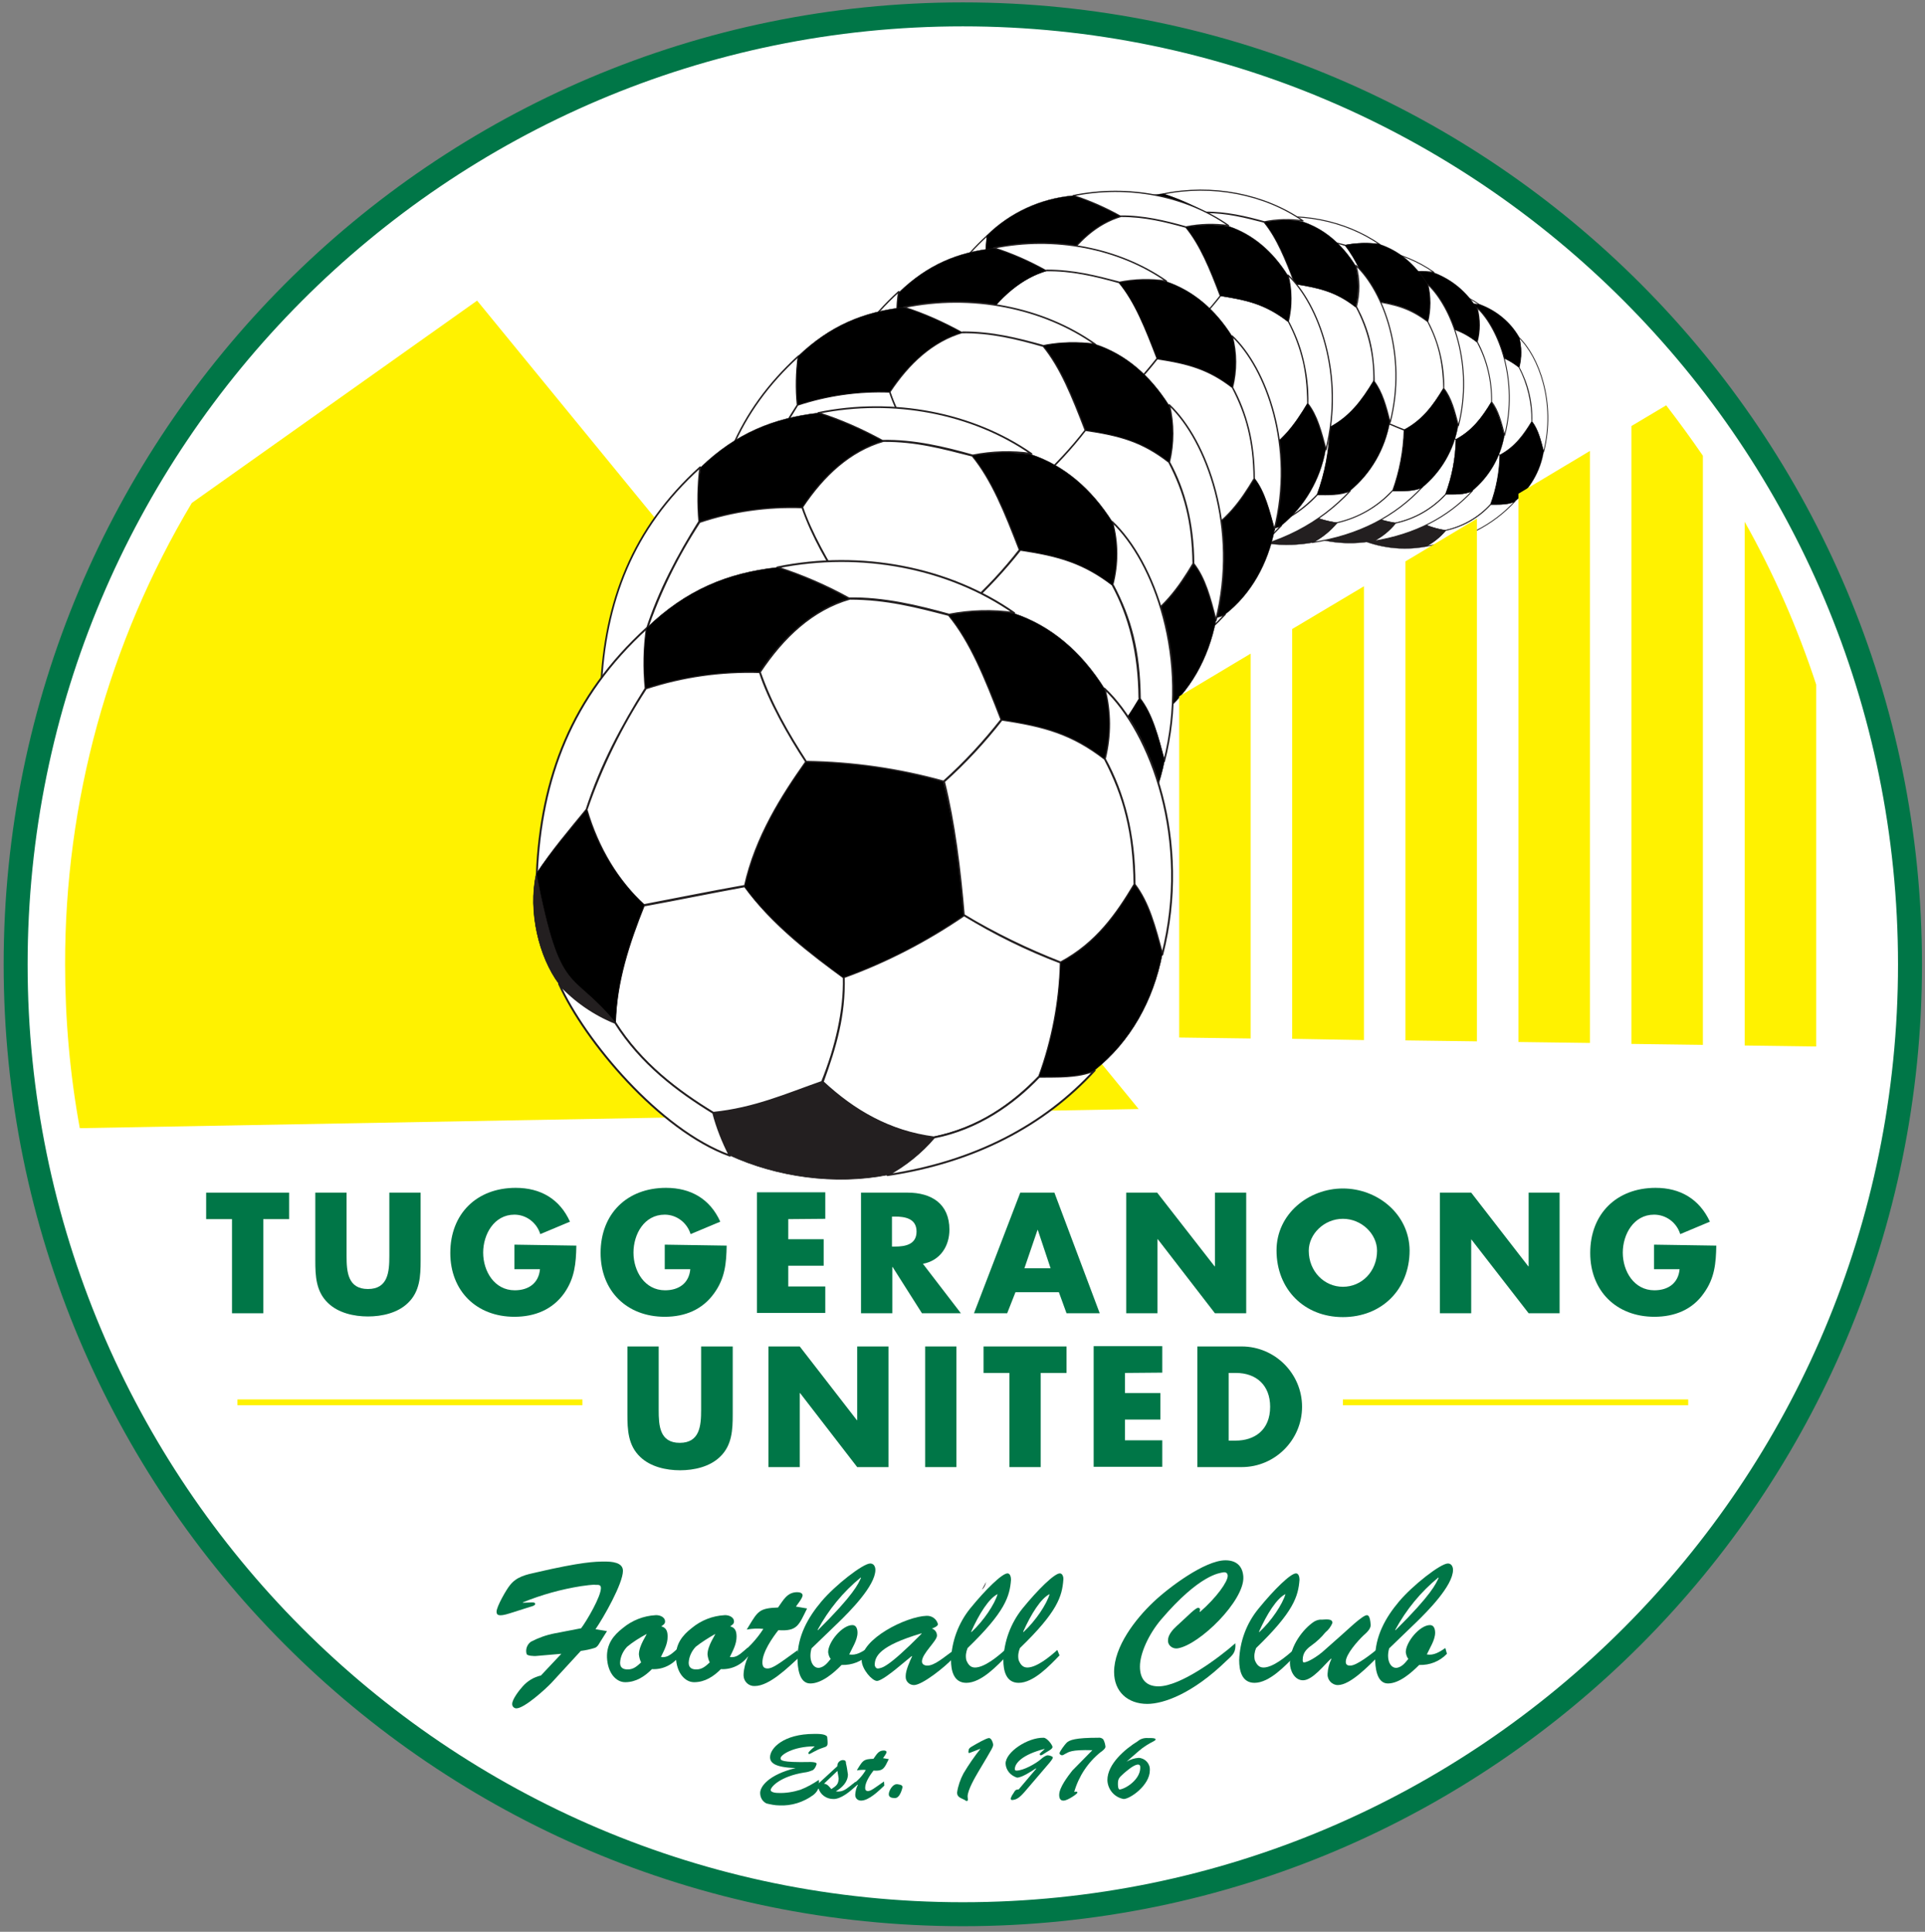 <?xml version="1.0" encoding="utf-8"?>
<!-- Generator: Adobe Illustrator 27.6.1, SVG Export Plug-In . SVG Version: 6.00 Build 0)  -->
<svg version="1.1" id="Layer_1" xmlns="http://www.w3.org/2000/svg" xmlns:xlink="http://www.w3.org/1999/xlink" x="0px" y="0px"
	 viewBox="0 0 603.2 605.3" style="enable-background:new 0 0 603.2 605.3;" xml:space="preserve">
<rect x="0" y="0" width="603.2" height="605.3" fill="#808080" stroke="none"/>
<style type="text/css">
	.st0{fill:#FFFFFF;}
	.st1{fill:#FFF200;}
	.st2{fill:#FFFFFF;stroke:#231F20;stroke-width:0.255;stroke-linecap:round;stroke-linejoin:round;}
	.st3{stroke:#231F20;stroke-width:6.058460e-02;stroke-linecap:round;stroke-linejoin:round;}
	.st4{fill:#231F20;stroke:#231F20;stroke-width:8.481844e-02;stroke-linecap:round;stroke-linejoin:round;}
	.st5{fill:#231F20;stroke:#231F20;stroke-width:6.058460e-02;stroke-linecap:round;stroke-linejoin:round;}
	.st6{fill:#FFFFFF;stroke:#231F20;stroke-width:0.279;stroke-linecap:round;stroke-linejoin:round;}
	.st7{fill:#FFFFFF;stroke:#231F20;stroke-width:0.291;stroke-linecap:round;stroke-linejoin:round;}
	.st8{stroke:#231F20;stroke-width:7.270151e-02;stroke-linecap:round;stroke-linejoin:round;}
	.st9{fill:#231F20;stroke:#231F20;stroke-width:9.693535e-02;stroke-linecap:round;stroke-linejoin:round;}
	.st10{fill:#231F20;stroke:#231F20;stroke-width:7.270151e-02;stroke-linecap:round;stroke-linejoin:round;}
	.st11{fill:#FFFFFF;stroke:#231F20;stroke-width:0.315;stroke-linecap:round;stroke-linejoin:round;}
	.st12{stroke:#231F20;stroke-width:8.481844e-02;stroke-linecap:round;stroke-linejoin:round;}
	.st13{fill:#231F20;stroke:#231F20;stroke-width:0.109;stroke-linecap:round;stroke-linejoin:round;}
	.st14{fill:#FFFFFF;stroke:#231F20;stroke-width:0.351;stroke-linecap:round;stroke-linejoin:round;}
	.st15{fill:#231F20;stroke:#231F20;stroke-width:0.121;stroke-linecap:round;stroke-linejoin:round;}
	.st16{fill:#FFFFFF;stroke:#231F20;stroke-width:0.388;stroke-linecap:round;stroke-linejoin:round;}
	.st17{fill:#FFFFFF;stroke:#231F20;stroke-width:0.4;stroke-linecap:round;stroke-linejoin:round;}
	.st18{stroke:#231F20;stroke-width:9.693535e-02;stroke-linecap:round;stroke-linejoin:round;}
	.st19{fill:#231F20;stroke:#231F20;stroke-width:0.133;stroke-linecap:round;stroke-linejoin:round;}
	.st20{fill:#FFFFFF;stroke:#231F20;stroke-width:0.436;stroke-linecap:round;stroke-linejoin:round;}
	.st21{stroke:#231F20;stroke-width:0.109;stroke-linecap:round;stroke-linejoin:round;}
	.st22{fill:#231F20;stroke:#231F20;stroke-width:0.158;stroke-linecap:round;stroke-linejoin:round;}
	.st23{fill:#FFFFFF;stroke:#231F20;stroke-width:0.485;stroke-linecap:round;stroke-linejoin:round;}
	.st24{stroke:#231F20;stroke-width:0.121;stroke-linecap:round;stroke-linejoin:round;}
	.st25{fill:#231F20;stroke:#231F20;stroke-width:0.17;stroke-linecap:round;stroke-linejoin:round;}
	.st26{fill:#FFFFFF;stroke:#231F20;stroke-width:0.533;stroke-linecap:round;stroke-linejoin:round;}
	.st27{fill:#FFFFFF;stroke:#231F20;stroke-width:0.545;stroke-linecap:round;stroke-linejoin:round;}
	.st28{stroke:#231F20;stroke-width:0.133;stroke-linecap:round;stroke-linejoin:round;}
	.st29{fill:#231F20;stroke:#231F20;stroke-width:0.194;stroke-linecap:round;stroke-linejoin:round;}
	.st30{fill:#FFFFFF;stroke:#231F20;stroke-width:0.594;stroke-linecap:round;stroke-linejoin:round;}
	.st31{fill:#FFFFFF;stroke:#231F20;stroke-width:0.606;stroke-linecap:round;stroke-linejoin:round;}
	.st32{stroke:#231F20;stroke-width:0.145;stroke-linecap:round;stroke-linejoin:round;}
	.st33{fill:#231F20;stroke:#231F20;stroke-width:0.206;stroke-linecap:round;stroke-linejoin:round;}
	.st34{fill:#231F20;stroke:#231F20;stroke-width:0.145;stroke-linecap:round;stroke-linejoin:round;}
	.st35{fill:none;stroke:#007647;stroke-width:7.513;stroke-linecap:round;stroke-linejoin:round;}
	.st36{fill:none;stroke:#FFF200;stroke-width:1.805;}
	.st37{fill:#007647;}
	.st38{fill:#231F20;}
</style>
<path class="st0" d="M599.4,302.2c0,164.4-132.9,297.6-296.8,297.6S5.9,466.5,5.9,302.2S138.7,4.5,302.6,4.5
	S599.4,137.8,599.4,302.2z"/>
<path class="st1" d="M149.5,94.2l-89.4,63.4C34,201.3,20.3,251.3,20.4,302.2c0,17.2,1.5,34.4,4.6,51.3l331.8-6L149.5,94.2z"/>
<path class="st2" d="M406.1,121.9c2-5.8,4.6-11.2,7.9-16.3c-0.3-2.7-0.2-5.4,0.2-8.1c-10.2,9.2-14.3,20.2-14.9,33.2
	C401.5,127.5,403.8,124.8,406.1,121.9z M437.9,158.7c1.9-4.5,2.9-9.2,3-14.1c-4.2-3-9.6-7.1-13.3-12.3c-4.6,0.8-9.2,1.8-13.6,2.6
	c-2.1,5.1-3.8,10.4-3.9,15.9c3.4,5,7.9,9.2,13.2,12.1C428.8,162.3,433.2,160.3,437.9,158.7L437.9,158.7z M440.8,144.6
	c5.7-2.1,11.2-4.9,16.2-8.4c4.2,2.5,8.5,4.6,13,6.4c-0.1,5.3-1.1,10.5-2.9,15.4c-3.7,4.1-8.7,7-14.2,8.2c-5.7-0.8-11-3.5-15-7.5
	C439.7,153.9,440.9,149.7,440.8,144.6z M476,115.1c2.7,5.2,4.1,11.1,4,17c1.9,2.4,2.7,5.7,3.7,9.5c3.9-15.4-1.5-29.9-7.8-35.9
	C476.8,108.8,476.8,112.1,476,115.1L476,115.1z M454.3,118.2c2.8-2.6,5.4-5.4,7.8-8.4c5.8,0.9,9.6,1.9,13.9,5.3
	c2.8,5.2,4.2,11.1,4,17c-2.4,3.9-5.1,7.9-10,10.5c-4.5-1.7-8.9-3.9-13-6.4C456.6,130.2,455.7,124.1,454.3,118.2L454.3,118.2z
	 M431.8,89.3c3.3,1.1,6.6,2.5,9.6,4.2c4.6,0.1,9.2,0.8,13.5,2.2c2.9-0.6,5.9-0.7,8.8-0.2C454.4,89.2,442.8,87,431.8,89.3z
	 M435.7,115.5c-2.6-3.8-4.7-7.8-6.3-12.1c3.2-4.7,7.1-8.4,12.1-9.9c4.5,0.1,9,0.9,13.3,2.2c3,3.6,4.8,8.4,7.1,14.1
	c-2.3,3-4.9,5.8-7.8,8.4C448.2,116.5,441.9,115.6,435.7,115.5L435.7,115.5z M427.4,132.3c1.5-6.7,5.1-12.3,8.3-16.8
	c-2.6-3.8-4.7-7.8-6.3-12.1c-5.2-0.2-10.4,0.5-15.4,2.2c-3.3,5.1-6,10.6-8,16.3c1.3,4.9,4,9.4,7.8,12.9
	C418.4,134.1,422.9,133.1,427.4,132.3L427.4,132.3z"/>
<path class="st2" d="M453,166.2c5.5-1.2,10.4-4,14.2-8.2c2.4,0,5.1,0.1,7.5-0.9c-6.8,7.4-16.1,12.3-28,14.1
	C449.1,170,451.2,168.3,453,166.2z M410,150.7c3.4,5,7.9,9.2,13.2,12.1c0.5,2,1.3,3.9,2.2,5.8c-9.5-3.4-19.6-15.5-23-23.2
	C404.5,147.7,407.1,149.5,410,150.7L410,150.7z"/>
<path class="st3" d="M402.4,145.5c2.1,2.3,4.7,4.1,7.6,5.3c0.1-5.9,2-11,3.9-15.9c-3.7-3.5-6.4-8-7.8-12.9c-2.4,2.8-4.7,5.7-6.8,8.8
	C398.4,135.8,399.4,141.1,402.4,145.5L402.4,145.5z M470,142.6c4.5-2.4,7.3-5.9,10-10.5c2,2.4,2.9,6.3,3.7,9.4
	c-1,6.2-4.3,11.8-9.1,15.7c-2.1,1-4.7,0.9-7.5,0.9C468.9,153.1,469.9,147.9,470,142.6L470,142.6z M455,95.7c3,3.6,5.1,8.9,7.1,14.1
	c4.8,0.8,9.1,1.5,13.9,5.3c0.8-3.1,0.8-6.4,0-9.5c-2.7-4.7-7.1-8.3-12.2-10.2C460.8,95.1,457.9,95.1,455,95.7L455,95.7z
	 M414.1,105.6c5-1.6,10.2-2.3,15.4-2.2c3.3-5.2,7.8-8.7,12-9.9c-3.1-1.7-6.3-3.1-9.7-4.2c-6.6,0.6-12.9,3.5-17.6,8.2
	C413.8,100.2,413.8,102.9,414.1,105.6z M427.4,132.3c1.6-6.6,4.7-11.8,8.3-16.8c6.3,0,12.5,0.9,18.6,2.7c1.4,5.9,2.3,11.9,2.7,18
	c-5,3.5-10.5,6.3-16.2,8.4C435.9,141,430.9,137.1,427.4,132.3L427.4,132.3z"/>
<path class="st4" d="M438,158.7c4.1,4,9.3,6.6,15,7.5c-1.7,2.1-3.9,3.8-6.3,5.1c-7.2,1.3-14.6,0.4-21.3-2.6
	c-0.9-1.8-1.7-3.8-2.2-5.7C428.2,162.4,433.4,160.3,438,158.7z"/>
<path class="st5" d="M402.4,145.5c2.1,2.3,4.7,4.1,7.6,5.3c-6.1-7.3-7.4-3.3-10.7-20C398.4,135.8,399.4,141.1,402.4,145.5
	L402.4,145.5z"/>
<path class="st6" d="M385.2,114.8c2.2-6.4,5.2-12.5,8.8-18.2c-0.3-3-0.2-6,0.2-9c-11.3,10.3-15.9,22.4-16.5,36.9
	C380.1,121.1,382.6,117.9,385.2,114.8L385.2,114.8z M420.5,155.6c2.1-4.9,3.2-10.3,3.3-15.6c-4.6-3.4-10.7-7.9-14.9-13.7
	c-5.1,0.9-10.3,2-15.1,2.9c-2.3,5.7-4.2,11.6-4.3,17.6c3.8,5.6,8.8,10.2,14.7,13.5C410.4,159.6,415.3,157.4,420.5,155.6L420.5,155.6
	z M423.8,139.9c6.4-2.3,12.4-5.4,18-9.3c4.6,2.8,9.5,5.1,14.5,7.1c-0.1,5.9-1.2,11.6-3.2,17.1c-4.2,4.6-9.7,7.8-15.8,9.1
	c-6.7-0.9-12-4-16.7-8.3C422.5,150.3,423.9,145.6,423.8,139.9L423.8,139.9z M462.9,107.1c3.1,5.8,4.6,12.3,4.5,18.8
	c2.1,2.7,3,6.3,4.1,10.5c4.3-17.1-1.7-33.3-8.6-39.9C463.8,100.1,463.8,103.7,462.9,107.1L462.9,107.1z M438.8,110.6
	c3.1-2.9,6-6,8.7-9.3c6.5,1,10.6,2.2,15.4,5.9c3.1,5.8,4.6,12.2,4.5,18.8c-2.6,4.4-5.7,8.8-11.1,11.7c-5.1-1.9-9.9-4.3-14.5-7.1
	C441.3,123.8,440.3,117.1,438.8,110.6L438.8,110.6z M413.8,78.5c3.7,1.2,7.3,2.8,10.7,4.7c5.1,0.1,10.2,0.9,15,2.4
	c3.2-0.6,6.5-0.7,9.8-0.3C439.5,78.4,426.3,75.9,413.8,78.5L413.8,78.5z M418.2,107.6c-2.8-4.2-5.2-8.7-7-13.4
	c3.5-5.2,7.9-9.4,13.5-11c5.5,0,10.1,1.2,14.8,2.4c3.3,4,5.4,9.4,7.9,15.7c-2.6,3.3-5.5,6.5-8.7,9.3
	C432.1,108.7,425.1,107.7,418.2,107.6L418.2,107.6z M408.9,126.2c1.6-7.4,5.7-13.7,9.2-18.7c-2.8-4.2-5.2-8.7-7-13.4
	c-5.8-0.2-11.6,0.6-17.1,2.4c-3.7,5.7-6.7,11.8-8.9,18.2c1.5,5.5,4.5,10.5,8.7,14.3C398.9,128.2,403.9,127.2,408.9,126.2
	L408.9,126.2z"/>
<path class="st7" d="M437.3,163.9c6.1-1.3,11.6-4.5,15.8-9.1c2.7,0,5.7,0.2,8.3-1c-7.6,8.2-17.9,13.7-31.1,15.8
	C433,168.2,435.4,166.3,437.3,163.9L437.3,163.9z M389.5,146.8c3.9,6.1,9.4,10.3,14.7,13.5c0.6,2.2,1.4,4.4,2.4,6.4
	c-10.6-3.8-21.8-17.2-25.6-25.7C383.4,143.5,386.3,145.5,389.5,146.8L389.5,146.8z"/>
<path class="st8" d="M381.1,140.9c2.4,2.5,5.3,4.5,8.5,5.9c0.1-6.6,2.2-12.2,4.3-17.6c-4.1-3.9-7.1-8.9-8.7-14.4
	c-2.7,3.1-5.2,6.3-7.5,9.7C376.6,130.2,377.8,136.1,381.1,140.9L381.1,140.9z M456.2,137.7c5-2.7,8-6.6,11.1-11.7
	c2.2,2.7,3.2,7,4.1,10.5c-1.2,6.8-4.8,13-10.2,17.4c-2.4,1.1-5.2,1-8.3,1C455,149.3,456.1,143.5,456.2,137.7L456.2,137.7z
	 M439.5,85.6c3.3,4,5.7,9.9,7.9,15.7c5.4,0.9,10.1,1.6,15.4,5.9c0.9-3.5,0.9-7.1,0-10.5c-3.1-5.2-7.9-9.2-13.6-11.3
	C446,84.9,442.7,85,439.5,85.6L439.5,85.6z M394.1,96.6c5.5-1.8,11.3-2.6,17.1-2.4c3.7-5.8,8.7-9.7,13.3-11c-3.4-1.9-7-3.5-10.8-4.7
	c-7.4,0.7-14.3,3.9-19.5,9.1C393.8,90.6,393.8,93.6,394.1,96.6L394.1,96.6z M408.9,126.3c1.8-7.4,5.2-13.1,9.2-18.7
	c7,0,13.9,1,20.6,2.9c1.6,6.6,2.6,13.3,3,20c-5.6,3.9-11.6,7-18,9.3C418.4,136,412.8,131.6,408.9,126.3L408.9,126.3z"/>
<path class="st9" d="M420.6,155.6c4.5,4.5,10.4,7.4,16.7,8.3c-1.9,2.3-4.3,4.2-7,5.6c-8,1.5-16.3,0.5-23.7-2.9c-1-2-1.8-4.2-2.4-6.4
	C409.8,159.8,415.6,157.4,420.6,155.6L420.6,155.6z"/>
<path class="st10" d="M381.1,140.9c2.4,2.5,5.3,4.5,8.5,5.9c-6.7-8.2-8.2-3.6-11.9-22.2C376.6,130.2,377.9,136.1,381.1,140.9
	L381.1,140.9z"/>
<path class="st11" d="M361.1,109.2c2.4-7.1,5.7-13.9,9.8-20.2c-0.3-3.3-0.3-6.7,0.2-10c-12.6,11.4-17.7,24.9-18.4,41
	C355.3,116.1,358.2,112.8,361.1,109.2z M400.3,154.6c2.3-5.5,3.6-11.4,3.6-17.4c-5.1-3.8-11.9-8.8-16.5-15.2
	c-5.7,1-11.4,2.2-16.7,3.2c-2.5,6.3-4.7,12.9-4.8,19.6c4,6.4,10,11.3,16.3,15C389,159,394.4,156.6,400.3,154.6L400.3,154.6z
	 M403.9,137.2c7.1-2.6,13.8-6.1,20-10.3c5.1,3.1,10.5,5.7,16.1,7.9c-0.2,6.5-1.4,12.9-3.6,19c-4.7,4.8-10,8.5-17.5,10.1
	c-7.4-1-13.3-4.4-18.5-9.3C402.5,148.7,404,143.5,403.9,137.2L403.9,137.2z M447.4,100.8c3.4,6.4,5.1,13.6,5,20.9
	c2.4,3,3.4,7.1,4.6,11.7c4.8-19-1.9-37-9.6-44.3C448.3,92.9,448.3,97,447.4,100.8L447.4,100.8z M420.6,104.6
	c3.5-3.2,6.7-6.6,9.6-10.3c7.3,1.1,11.8,2.4,17.2,6.5c3.2,6.2,4.8,12.1,5,20.9c-2.9,4.8-6.3,9.8-12.3,13c-5.6-2.1-11-4.8-16.1-7.9
	C423.4,119.3,422.3,111.9,420.6,104.6L420.6,104.6z M392.9,69c4.1,1.3,8.1,3.1,11.9,5.2c5.7,0.1,11.3,1,16.7,2.7
	c3.6-0.7,7.3-0.8,10.9-0.3C421.4,69,406.8,66.1,392.9,69L392.9,69z M397.7,101.3c-3.2-4.7-5.8-9.7-7.7-14.9
	c3.9-5.8,8.7-10.4,15-12.3c6.1,0,11.2,1.3,16.5,2.7c3.6,4.5,6.1,10.4,8.8,17.4c-2.9,3.7-6.1,7.2-9.6,10.3
	C413.2,102.5,405.5,101.4,397.7,101.3L397.7,101.3z M387.4,122c1.8-8.3,6.3-15.2,10.2-20.7c-3.2-4.7-5.8-9.7-7.7-14.9
	c-6.4-0.2-12.9,0.7-19,2.7c-4.1,6.3-7.4,13.1-9.9,20.2c1.6,6.1,5,11.6,9.6,15.9C376.2,124.2,381.8,123,387.4,122z"/>
<path class="st11" d="M418.9,163.8c6.7-1.5,12.8-5,17.5-10.1c3,0,6.4,0.2,9.3-1.1c-8.4,9.1-19.9,15.2-34.5,17.4
	C414.1,168.5,416.7,166.4,418.9,163.8z M365.8,144.8c4.3,6.8,10.4,11.4,16.3,15c0.7,2.5,1.6,4.9,2.8,7.1
	c-11.7-4.2-24.2-19.2-28.4-28.6C359.1,141.1,362.3,143.3,365.8,144.8z"/>
<path class="st12" d="M356.5,138.3c2.6,2.8,5.8,5,9.4,6.5c0.1-7.3,2.4-13.6,4.8-19.6c-4.6-4.3-7.9-9.8-9.6-15.9
	c-3,3.5-5.8,7.1-8.4,10.8C351.5,126.4,352.9,132.9,356.5,138.3L356.5,138.3z M440,134.7c5.6-3,8.9-7.3,12.3-13
	c2.4,3,3.6,7.8,4.6,11.7c-1.3,7.6-5.3,14.5-11.3,19.4c-2.6,1.2-5.8,1.1-9.2,1.1C438.6,147.7,439.9,141.2,440,134.7L440,134.7z
	 M421.4,76.8c3.6,4.5,6.3,10.9,8.8,17.4c6.1,1,11.2,1.8,17.1,6.5c1-3.8,1-7.9,0-11.7c-3.9-6.3-9-10.5-15.1-12.5
	C428.6,76,425,76.1,421.4,76.8z M370.9,89c6.1-2,12.6-2.9,19-2.7c4.1-6.4,9.7-10.8,14.9-12.2c-3.8-2.1-7.8-3.9-12-5.2
	c-8.2,0.7-15.9,4.3-21.7,10.1C370.6,82.3,370.5,85.7,370.9,89z M387.4,122c2-8.2,5.8-14.5,10.2-20.7c7.8,0,15.5,1.2,22.9,3.3
	c1.7,7.3,2.9,14.8,3.4,22.2c-6.2,4.3-12.9,7.8-20,10.3C398,132.9,391.7,128,387.4,122L387.4,122z"/>
<path class="st13" d="M400.4,154.6c5,5,11.5,8.2,18.6,9.2c-2.2,2.6-4.8,4.7-7.7,6.2c-8.9,1.6-18.1,0.5-26.3-3.2
	c-1.2-2.3-2.1-4.6-2.7-7.1C388.3,159.3,394.7,156.6,400.4,154.6L400.4,154.6z"/>
<path class="st4" d="M356.5,138.3c2.6,2.8,5.8,5,9.4,6.5c-7.5-9.1-9.1-4.1-13.2-24.7C351.5,126.4,352.9,132.9,356.5,138.3
	L356.5,138.3z"/>
<path class="st14" d="M329.1,105.6c2.7-7.9,6.4-15.4,10.9-22.4c-0.4-3.7-0.3-7.5,0.2-11.1c-13.9,12.7-19.6,27.7-20.4,45.6
	C322.7,113.2,325.9,109.5,329.1,105.6L329.1,105.6z M372.7,156c2.6-6.4,4.2-13.4,4-19.3c-5.7-4.2-13.2-9.8-18.3-17
	c-6.3,1.1-12.7,2.4-18.6,3.5c-2.8,7.1-5.2,14.3-5.4,21.8c4.5,7.1,11.2,12.5,18.2,16.6C360.3,160.9,366.3,158.2,372.7,156L372.7,156z
	 M376.7,136.6c7.9-2.9,15.3-6.7,22.2-11.5c5.7,3.4,11.7,6.3,17.9,8.7c-0.2,7.2-1.5,14.4-4,21.2c-5.2,5.4-11.1,9.5-19.4,11.2
	c-8.3-1.1-14.8-4.9-20.6-10.3C375.2,149.4,376.9,143.6,376.7,136.6L376.7,136.6z M425,96.2c3.8,7.1,5.7,15.1,5.5,23.2
	c2.6,3.4,3.8,7.8,5.1,13c5.4-21.2-2.1-41.1-10.7-49.2C426.1,87.4,426.1,91.9,425,96.2L425,96.2z M395.3,100.4
	c3.9-3.5,7.4-7.4,10.7-11.5c8,1.2,13.1,2.7,19.1,7.3c3.6,6.9,5.4,13.4,5.5,23.2c-3.2,5.4-7,10.9-13.7,14.5
	c-6.2-2.4-12.2-5.3-17.9-8.8C398.4,116.8,397.2,108.5,395.3,100.4L395.3,100.4z M364.4,60.8c4.6,1.5,9,3.4,13.2,5.7
	c6.5-0.1,12.8,1.4,18.6,3c4-0.8,8-0.9,12.1-0.3C396.2,60.8,379.8,57.6,364.4,60.8L364.4,60.8z M369.7,96.8
	c-3.5-5.2-6.4-10.8-8.6-16.6c4.3-6.5,9.7-11.6,16.7-13.6c6.8,0,12.4,1.5,18.3,3c4.1,5,6.7,11.6,9.7,19.4c-3.2,4.1-6.8,8-10.7,11.5
	C386.9,98.1,378.3,96.9,369.7,96.8L369.7,96.8z M358.4,119.8c2-9.2,7-16.9,11.4-23c-3.5-5.2-6.4-10.8-8.6-16.6
	c-7.2-0.3-14.3,0.8-21.1,3c-4.6,7-8.2,14.5-10.9,22.4c1.8,6.8,5.5,12.9,10.6,17.7C346,122.2,352.2,120.8,358.4,119.8z"/>
<path class="st14" d="M393.4,166.2c7.5-1.6,14.2-5.6,19.4-11.2c3.4,0,7.1,0.2,10.3-1.2c-9.4,10.1-22.1,17-38.4,19.4
	C388,171.4,391,169.1,393.4,166.2L393.4,166.2z M334.4,145.1c4.8,7.5,11.6,12.7,18.1,16.6c0.7,2.7,1.8,5.4,3.1,7.9
	c-13-4.7-26.9-21.3-31.6-31.8C326.9,141,330.5,143.5,334.4,145.1L334.4,145.1z"/>
<path class="st12" d="M324,137.8c2.9,3.1,6.5,5.6,10.5,7.2c0.2-8.1,2.7-15.1,5.3-21.8c-5.1-4.8-8.8-10.9-10.7-17.7
	c-3.3,3.8-6.4,7.8-9.3,12C318.4,124.6,319.9,131.9,324,137.8z M416.7,133.8c6.2-3.3,9.9-8.2,13.7-14.5c2.7,3.4,4,8.7,5.1,13
	c-1.5,8.4-5.9,16.1-12.5,21.5c-2.9,1.3-6.4,1.2-10.3,1.2C415.2,148.2,416.6,141.1,416.7,133.8L416.7,133.8z M396.1,69.6
	c4.1,5,7,12.1,9.7,19.4c6.7,1.2,12.4,2,19,7.3c1.1-4.3,1.1-8.7,0-13c-4.4-7-10-11.7-16.8-13.9C404.1,68.7,400.1,68.9,396.1,69.6
	L396.1,69.6z M340.1,83.1c6.8-2.2,14-3.2,21.1-3c4.6-7.1,10.7-12,16.5-13.6c-4.2-2.3-8.7-4.3-13.3-5.8c-9.1,0.8-17.7,4.7-24.2,11.2
	C339.6,75.7,339.6,79.4,340.1,83.1L340.1,83.1z M358.4,119.8c2.2-9.1,6.5-16.2,11.4-23c8.6,0.1,17.2,1.3,25.4,3.6
	c1.9,8.1,3.2,16.4,3.7,24.7c-6.9,4.8-14.3,8.6-22.2,11.5C370.1,131.8,363.1,126.4,358.4,119.8L358.4,119.8z"/>
<path class="st15" d="M372.8,156c6.5,6.1,13.9,9.5,20.6,10.3c-2.4,2.8-5.3,5.2-8.6,6.9c-9.9,1.8-20.1,0.5-29.2-3.6
	c-1.3-2.5-2.3-5.1-3-7.9C359.4,161.1,366.5,158.1,372.8,156L372.8,156z"/>
<path class="st4" d="M324,137.8c2.9,3.1,6.5,5.6,10.5,7.2c-8.3-10.1-10.1-4.5-14.6-27.5C318.4,124.6,319.9,131.9,324,137.8z"/>
<path class="st16" d="M297.1,111.1c3-8.8,7.1-17.1,12.1-24.9c-0.4-4.1-0.3-8.3,0.2-12.4c-15.5,14.1-21.8,30.8-22.7,50.6
	C290,119.6,293.5,115.5,297.1,111.1L297.1,111.1z M345.6,167.2c2.9-7.1,4.7-14.9,4.5-21.4c-6.4-4.7-14.6-10.9-20.4-18.8
	c-7,1.2-14.1,2.7-20.7,3.9c-3.1,7.8-5.8,15.9-6,24.2c5,7.9,12.4,13.9,20.2,18.5C331.7,172.7,338.4,169.7,345.6,167.2L345.6,167.2z
	 M350,145.6c8.7-3.2,17-7.5,24.7-12.7c6.3,3.8,13,7,19.8,9.7c-0.2,8-1.7,16-4.4,23.5c-5.8,6-12.3,10.5-21.6,12.5
	c-9.2-1.2-16.4-5.5-22.9-11.4C348.3,159.8,350.2,153.5,350,145.6L350,145.6z M403.7,100.7c4.2,7.9,6.3,16.8,6.1,25.8
	c2.9,3.7,4.2,8.7,5.7,14.4c5.9-23.5-2.3-45.6-11.9-54.7C404.8,91,404.8,96,403.7,100.7L403.7,100.7z M370.6,105.4
	c4.3-3.9,8.3-8.2,11.9-12.8c8.9,1.3,14.5,3,21.2,8.1c4,7.6,6,14.9,6.1,25.8c-3.6,6.1-7.8,12.1-15.2,16.1c-6.9-2.6-13.5-5.9-19.8-9.7
	C374.1,123.6,372.7,114.5,370.6,105.4L370.6,105.4z M336.3,61.3c5.1,1.6,10,3.8,14.7,6.4c7.2-0.1,14.2,1.6,20.6,3.4
	c4.4-0.9,8.9-1,13.4-0.4C371.6,61.3,353.5,57.8,336.3,61.3L336.3,61.3z M342.3,101.3c-3.6-5.6-7.7-12.7-9.5-18.4
	c4.8-7.2,10.8-12.8,18.5-15.1c7.5,0,13.8,1.6,20.3,3.4c4.5,5.5,7.5,12.8,10.8,21.5c-3.6,4.6-7.5,8.9-11.9,12.8
	C361.3,102.8,351.8,101.4,342.3,101.3L342.3,101.3z M329.6,126.9c2.2-10.2,7.8-18.7,12.6-25.6c-3.9-5.7-7.1-11.9-9.5-18.4
	c-8-0.3-15.9,0.8-23.4,3.3c-5.1,7.8-9.2,16.2-12.2,25c2,7.5,6.2,14.4,11.9,19.7C315.8,129.6,322.7,128.2,329.6,126.9L329.6,126.9z"
	/>
<path class="st17" d="M368.5,178.5c8.3-1.8,15.8-6.2,21.6-12.5c3.7,0,7.9,0.2,11.4-1.3c-10.4,11.2-24.6,18.8-42.6,21.5
	C362.6,184.3,365.9,181.7,368.5,178.5z M303,155c5.3,8.4,12.9,14.1,20.1,18.5c0.8,3,2,6,3.4,8.8c-14.5-5.2-29.9-23.6-35.1-35.3
	C294.6,150.4,298.6,153.2,303,155L303,155z"/>
<path class="st18" d="M291.4,146.9c3.2,3.5,7.2,6.2,11.6,8c0.2-9,3-16.8,5.9-24.2c-5.7-5.4-9.8-12.2-11.9-19.7
	c-3.7,4.3-7.1,8.7-10.3,13.3C285.3,132.2,287,140.3,291.4,146.9L291.4,146.9z M394.5,142.5c6.9-3.6,11-9.1,15.2-16.1
	c3,3.7,4.4,9.6,5.7,14.4c-1.6,9.4-6.6,17.9-13.9,23.9c-3.2,1.5-7.1,1.3-11.4,1.3C392.9,158.5,394.4,150.5,394.5,142.5L394.5,142.5z
	 M371.6,71.2c4.5,5.5,7.8,13.5,10.8,21.5c7.5,1.3,13.8,2.2,21.2,8.1c1.3-4.7,1.3-9.7,0-14.4c-4.8-7.7-11.1-13-18.6-15.5
	C380.5,70.2,376,70.3,371.6,71.2L371.6,71.2z M309.3,86.2c7.6-2.4,15.5-3.6,23.4-3.3c5.1-7.9,11.9-13.3,18.3-15.1
	c-4.7-2.6-9.6-4.8-14.8-6.5c-10.1,0.9-19.7,5.3-26.9,12.4C308.8,77.9,308.8,82,309.3,86.2L309.3,86.2z M329.6,126.9
	c2.4-10.1,7.2-17.9,12.6-25.6c9.6,0.1,19.1,1.4,28.3,4.1c2.1,9,3.5,18.2,4.1,27.5c-7.6,5.3-15.9,9.6-24.7,12.7
	C342.7,140.3,334.9,134.2,329.6,126.9L329.6,126.9z"/>
<path class="st19" d="M345.7,167.1c7.2,6.7,15.4,10.5,22.9,11.4c-2.7,3.2-5.9,5.8-9.5,7.7c-11,2-22.3,0.6-32.5-4
	c-1.4-2.8-2.6-5.7-3.4-8.7C330.8,172.8,338.7,169.5,345.7,167.1z"/>
<path class="st9" d="M291.4,146.9c3.2,3.5,7.2,6.2,11.6,8c-9.2-11.2-11.3-5-16.3-30.5C285.3,132.2,287,140.3,291.4,146.9
	L291.4,146.9z"/>
<path class="st20" d="M267.8,132.9c3.3-9.8,7.9-19.1,13.5-27.7c-0.4-4.6-0.4-9.2,0.3-13.8c-17.2,15.6-24.2,34.2-25.2,56.3
	C260,142.4,263.9,137.8,267.8,132.9L267.8,132.9z M321.6,195.2c3.2-7.9,5.2-16.6,5-23.8c-7.1-5.2-16.3-12-22.7-20.9
	c-7.8,1.4-15.6,3-23,4.4c-3.5,8.7-6.4,17.7-6.6,26.9c5.5,8.8,13.8,15.4,22.4,20.6C306.2,201.3,313.6,198,321.6,195.2L321.6,195.2z
	 M326.6,171.3c9.7-3.5,18.9-8.2,27.4-14.1c7,4.2,14.4,7.8,22.1,10.8c-0.2,8.9-1.9,17.7-4.9,26.1c-6.5,6.6-13.7,11.7-24,13.9
	c-10.2-1.3-18.3-6.1-25.4-12.7C324.6,187.2,326.7,180.1,326.6,171.3L326.6,171.3z M386.2,121.4c4.3,7.9,6.8,17.3,6.8,28.6
	c3.2,4.1,4.6,9.7,6.3,16c6.6-26.1-2.6-50.7-13.2-60.7C387.5,110.6,387.5,116.1,386.2,121.4L386.2,121.4z M349.4,126.6
	c4.8-4.3,9.2-9.1,13.2-14.2c9.9,1.5,16.2,3.3,23.6,9c4.4,8.5,6.7,16.6,6.8,28.6c-4,6.7-8.6,13.4-17,17.9c-7.7-2.9-15-6.6-22.1-10.8
	C353.3,146.8,351.8,136.6,349.4,126.6z M311.4,77.7c5.7,1.8,11.1,4.2,16.3,7.1c8-0.2,15.8,1.7,22.9,3.7c4.9-1,9.9-1.1,14.9-0.4
	C350.6,77.7,330.4,73.8,311.4,77.7z M318,122c-4.1-6.2-8.5-14.2-10.6-20.5c5.3-8,12-14.3,20.6-16.8c8.4,0,15.3,1.8,22.6,3.7
	c5.1,6.1,8.3,14.3,12,23.9c-4,5.1-8.4,9.9-13.2,14.2C339.2,123.7,328.6,122.2,318,122z M303.9,150.5c2.4-11.3,8.6-20.8,14-28.5
	c-4.3-6.4-7.9-13.3-10.6-20.5c-8.8-0.3-17.7,0.9-26.1,3.6c-5.7,8.7-10.2,18-13.5,27.8c2.3,8.4,6.8,15.9,13.2,21.8
	C288.6,153.4,296.3,151.8,303.9,150.5L303.9,150.5z"/>
<path class="st20" d="M347.2,207.9c10.1-2,18.2-7.7,24-13.9c4.1,0,8.7,0.3,12.7-1.5c-11.5,12.5-27.3,20.9-47.3,23.9
	C340.6,214.3,344.2,211.4,347.2,207.9L347.2,207.9z M274.4,181.7c5.9,9.3,14.3,15.6,22.4,20.6c0.9,3.4,2.2,6.7,3.8,9.8
	c-16.1-5.8-33.2-26.3-39-39.2C265.1,176.7,269.5,179.8,274.4,181.7L274.4,181.7z"/>
<path class="st21" d="M261.5,172.8c3.6,3.9,8,6.9,12.9,8.9c0.2-10,3.4-18.6,6.6-26.9c-6.3-5.9-10.8-13.5-13.2-21.8
	c-4.1,4.7-7.9,9.7-11.5,14.8C254.7,156.6,256.5,165.6,261.5,172.8L261.5,172.8z M376.1,167.9c7.7-4.1,12.3-10.1,17-17.9
	c3.3,4.1,4.8,10.7,6.3,16c-2.1,10.6-7.3,20.1-15.5,26.5c-3.6,1.6-7.9,1.5-12.7,1.5C374.2,185.6,375.9,176.8,376.1,167.9z
	 M350.6,88.5c5.1,6.1,8.6,15,12,23.9c8.3,1.4,15.3,2.5,23.5,9c1.4-5.3,1.4-10.8,0-16c-5.4-8.6-12.4-14.4-20.7-17.2
	C360.5,87.4,355.5,87.6,350.6,88.5L350.6,88.5z M281.4,105.3c8.4-2.7,17.2-3.9,26.1-3.6c5.6-8.8,13.3-14.8,20.4-16.8
	c-5.2-2.9-10.7-5.3-16.4-7.1c-11.3,1.2-20.8,5.1-29.8,13.8C280.9,96.1,280.9,100.8,281.4,105.3L281.4,105.3z M304,150.5
	c2.7-11.2,8-19.9,14-28.5c10.6,0.1,21.2,1.6,31.4,4.5c2.4,9.3,3.7,20.2,4.6,30.5c-8.5,5.9-17.7,10.7-27.4,14.2
	C318.4,165.4,309.8,158.7,304,150.5L304,150.5z"/>
<path class="st22" d="M321.8,195.2c8,7.5,17.1,11.7,25.4,12.7c-3,3.5-6.5,6.4-10.6,8.6c-12.2,2.2-24.8,0.7-36.1-4.5
	c-1.6-3.1-2.9-6.3-3.7-9.7C305.3,201.6,314,197.9,321.8,195.2L321.8,195.2z"/>
<path class="st13" d="M261.5,172.8c3.6,3.9,8,6.9,12.9,8.9c-10.2-12.4-12.5-5.6-18.1-33.9C254.7,156.5,256.5,165.5,261.5,172.8
	L261.5,172.8z"/>
<path class="st23" d="M234.9,157.7c3.7-11.4,9-21.2,15-30.8c-0.5-5.1-0.4-10.2,0.3-15.3c-19.1,17.4-26.9,38-28,62.5
	C226.2,168.1,230.5,163.1,234.9,157.7L234.9,157.7z M294.7,226.8c3.5-8.8,5.8-18.4,5.5-26.5c-7.9-5.7-18.1-13.4-25.2-23.2
	c-8.6,1.5-17.4,3.3-25.5,4.8c-3.9,9.7-7.1,19.6-7.3,29.9c6.2,9.8,15.3,17.2,24.9,22.8C277.6,233.6,285.8,229.9,294.7,226.8
	L294.7,226.8z M300.2,200.2c10.8-3.9,21-9.2,30.5-15.8c7.8,4.7,16,8.7,24.5,12c-0.2,9.9-2.1,19.8-5.5,29.1
	c-7.2,7.4-15.2,13-26.7,15.4c-11.3-1.5-20.3-6.7-28.3-14.1C298,217.9,300.4,210,300.2,200.2L300.2,200.2z M366.4,144.8
	c4.8,8.8,7.5,19.2,7.6,31.8c3.6,4.6,5.2,10.7,7,17.8c7.3-29-2.9-56.4-14.6-67.5C367.8,132.8,367.8,138.9,366.4,144.8L366.4,144.8z
	 M325.5,150.6c5.3-4.8,10.2-10.1,14.6-15.8c11,1.6,18,3.6,26.2,10c4.9,9.4,7.4,18.4,7.6,31.8c-4.4,7.4-9.6,14.9-18.8,19.8
	c-8.5-3.3-16.7-7.3-24.5-12C329.7,172.8,328.2,161,325.5,150.6L325.5,150.6z M283.2,96.3c6.3,2,12.3,4.7,18.1,7.9
	c8.9-0.2,17.5,1.9,25.4,4.2c5.4-1.1,11-1.2,16.5-0.5C326.8,96.3,304.4,91.9,283.2,96.3L283.2,96.3z M290.6,145.6
	c-4.5-6.9-9.5-15.8-11.8-22.8c5.9-8.9,13.3-15.9,22.9-18.7c9.3,0,17.1,2,25.1,4.2c5.6,6.8,9.2,15.9,13.3,26.5
	c-4.4,5.7-9.3,10.9-14.6,15.8C314.2,147.4,302.4,145.7,290.6,145.6L290.6,145.6z M275,177.2c2.8-12.6,9.6-23.1,15.6-31.6
	c-4.4-6.9-8.9-14.3-11.8-22.8c-9.8-0.4-19.6,1-28.9,4.1c-6.3,9.6-11.3,19.9-15,30.8c2.8,9.8,8.1,18.5,14.6,24.3
	C258,180.4,266.5,178.7,275,177.2L275,177.2z"/>
<path class="st23" d="M323.1,240.9c11.2-2.2,20.2-8.6,26.7-15.4c4.6-0.1,9.7,0.3,14.1-1.6c-12.8,13.9-30.3,23.2-52.6,26.6
	C315.8,248.1,319.8,244.8,323.1,240.9L323.1,240.9z M242.2,211.8c6.6,10.3,15.9,17.4,24.8,22.8c1,3.8,2.4,7.4,4.2,10.9
	c-17.9-6.5-36.9-29.2-43.3-43.6C231.9,206.2,236.7,209.6,242.2,211.8L242.2,211.8z"/>
<path class="st24" d="M227.9,201.9c4.5,5,9,7.4,14.4,9.9c0.2-11.1,3.8-20.7,7.3-29.9c-7-6.6-12-15-14.6-24.3
	c-4.5,5.3-8.8,10.8-12.7,16.5C220.1,183.5,222.8,195,227.9,201.9L227.9,201.9z M355.2,196.5c8.5-4.6,13.6-11.2,18.8-19.8
	c3.7,4.6,5.4,11.9,7,17.8c-2.3,11.8-8.1,22.3-17.2,29.5c-4,1.8-8.8,1.6-14.1,1.6C353.1,216.2,355,206.3,355.2,196.5L355.2,196.5z
	 M326.9,108.3c5.6,6.8,9.6,16.7,13.3,26.5c9.2,1.6,17,2.8,26.1,10c1.5-5.8,1.5-12,0-17.8c-6.1-9.6-13.7-16-23-19.1
	C337.8,107.1,332.3,107.2,326.9,108.3L326.9,108.3z M249.9,126.9c9.3-3,19.1-4.4,28.9-4.1c6.3-9.8,14.7-16.4,22.6-18.6
	c-5.8-3.2-11.9-5.9-18.2-7.9c-12.5,1.4-23.1,5.7-33.1,15.3C249.5,116.7,249.4,121.8,249.9,126.9z M275,177.2
	c3-12.5,8.9-22.2,15.6-31.6c11.8,0.1,23.6,1.8,35,5c2.7,10.3,4.1,22.4,5.1,33.9c-9.4,6.6-19.7,11.9-30.5,15.8
	C291.1,193.7,281.6,186.2,275,177.2L275,177.2z"/>
<path class="st25" d="M294.9,226.8c8.9,8.3,19,13,28.3,14.1c-3.3,3.9-7.3,7.1-11.8,9.5c-13.6,2.5-27.6,0.8-40.1-5
	c-1.8-3.4-3.2-7.1-4.1-10.8C276.5,233.9,286.2,229.8,294.9,226.8L294.9,226.8z"/>
<path class="st15" d="M227.9,201.9c4.5,5,9,7.4,14.4,9.9c-11.4-13.8-13.9-6.2-20.1-37.7C220.1,183.5,222.8,195,227.9,201.9
	L227.9,201.9z"/>
<path class="st26" d="M202.5,197.6c4.1-12.7,10-23.6,16.6-34.2c-0.5-5.6-0.4-11.3,0.3-17c-21.3,19.3-29.9,42.2-31.1,69.5
	C192.8,209.3,197.7,203.7,202.5,197.6L202.5,197.6z M269,274.5c3.9-9.8,6.4-20.4,6.2-29.4c-8.7-6.4-20.1-14.9-28-25.8
	c-9.6,1.7-19.3,3.7-28.4,5.4c-4.3,10.7-7.9,21.8-8.2,33.2c6.8,10.9,17,19.1,27.7,25.4C250,282,259.1,277.9,269,274.5L269,274.5z
	 M275,244.9c12-4.4,23.4-10.3,33.9-17.5c8.7,5.2,17.8,9.6,27.2,13.3c-0.2,11-2.3,21.9-6.1,32.2c-8,8.2-16.9,14.4-29.6,17.1
	c-12.6-1.6-22.6-7.5-31.4-15.7C272.7,264.5,275.3,255.7,275,244.9L275,244.9z M348.6,183.3c5.3,9.7,8.3,21.3,8.4,35.4
	c4,5.1,5.7,11.9,7.8,19.8c8.2-32.2-3.2-62.6-16.3-75C350.3,170,350.3,176.8,348.6,183.3L348.6,183.3z M303.4,189.8
	c5.9-5.4,11.3-11.2,16.3-17.5c12.2,1.8,20,4.1,29.1,11.1c5.5,10.5,8.2,20.4,8.4,35.4c-4.9,8.3-10.7,16.6-20.9,22.1
	c-9.5-3.6-18.6-8.1-27.2-13.3C308,214.5,306.3,201.4,303.4,189.8L303.4,189.8z M256.4,129.4c7,2.2,13.7,5.2,20.1,8.7
	c9.9-0.2,19.4,2.1,28.3,4.6c6.1-1.2,12.3-1.4,18.4-0.5C304.8,129.4,279.9,124.6,256.4,129.4L256.4,129.4z M264.5,184.2
	c-5-7.7-10.5-17.5-13.1-25.3c6.6-9.9,14.8-17.6,25.4-20.7c10.3-0.1,18.9,2.3,27.9,4.6c6.2,7.6,10.2,17.6,14.8,29.5
	c-4.9,6.3-10.3,12.1-16.3,17.5C290.7,186.2,277.7,184.4,264.5,184.2L264.5,184.2z M247.2,219.4c3.1-14,10.7-25.7,17.3-35.1
	c-4.9-7.7-9.8-15.9-13.1-25.3c-10.9-0.4-21.8,1.1-32.2,4.6c-7,10.7-12.6,22.1-16.7,34.2c3.1,10.9,9,20.6,16.3,27
	C228.3,223,237.7,221,247.2,219.4L247.2,219.4z"/>
<path class="st27" d="M300.5,290.1c12.5-2.4,22.4-9.6,29.6-17.1c5.1-0.1,10.8,0.3,15.8-1.8c-14.3,15.4-33.7,25.8-58.5,29.6
	C292.4,298.1,296.9,294.5,300.5,290.1L300.5,290.1z M210.7,257.8c7.3,11.5,17.6,19.3,27.6,25.4c1.1,4.2,2.7,8.3,4.7,12.1
	c-19.9-7.2-41-32.4-48.2-48.5C199.2,251.6,204.6,255.4,210.7,257.8L210.7,257.8z"/>
<path class="st28" d="M194.8,246.8c5,5.5,10,8.3,16,11c0.2-12.4,4.2-23,8.1-33.2c-7.8-7.4-13.4-16.7-16.3-27
	c-4.8,5.9-9.6,11.4-14.1,18.3C186.1,226.4,189.1,239.2,194.8,246.8L194.8,246.8z M336.2,240.8c9.5-5.1,15.1-12.4,20.9-22.1
	c4.1,5.1,6.1,13.2,7.8,19.7c-2.6,13.1-9,24.7-19.1,32.7c-4.4,2-9.8,1.8-15.6,1.8C333.9,262.7,335.9,251.8,336.2,240.8L336.2,240.8z
	 M304.7,142.8c6.2,7.6,10.7,18.6,14.8,29.5c10.2,1.7,18.9,3.1,29.1,11.1c1.7-6.5,1.7-13.3,0-19.8c-6.7-10.6-15.3-17.8-25.5-21.2
	C317,141.5,310.8,141.6,304.7,142.8L304.7,142.8z M219.2,163.5c10.4-3.4,21.3-4.9,32.2-4.6c7-10.9,16.4-18.2,25.2-20.7
	c-6.5-3.6-13.2-6.5-20.2-8.8c-13.9,1.6-25.7,6.3-36.8,17C218.7,152.1,218.6,157.8,219.2,163.5L219.2,163.5z M247.1,219.4
	c3.4-13.9,9.8-24.6,17.3-35.1c13.1,0.1,26.2,2,38.8,5.6c3,11.5,4.6,24.9,5.7,37.7c-10.5,7.3-21.9,13.2-33.9,17.5
	C264.9,237.7,254.2,229.4,247.1,219.4L247.1,219.4z"/>
<path class="st29" d="M269.2,274.5c9.9,9.2,21.1,14.4,31.4,15.6c-3.6,4.3-8.1,7.9-13.1,10.6c-15.1,2.8-30.6,0.8-44.6-5.5
	c-2-3.8-3.5-7.8-4.6-12C248.7,282.3,259.6,277.8,269.2,274.5L269.2,274.5z"/>
<path class="st19" d="M194.8,246.8c5,5.5,10,8.3,16,11c-12.7-15.4-15.4-6.9-22.3-41.9C186.1,226.4,189.1,239.2,194.8,246.8
	L194.8,246.8z"/>
<path class="st30" d="M183.8,253.7c4.6-14.1,11.1-26.2,18.5-38c-0.6-6.3-0.5-12.6,0.4-18.9c-23.6,21.5-33.2,46.9-34.5,77.2
	C173,266.6,178.4,260.3,183.8,253.7L183.8,253.7z M257.6,339c4.4-10.8,7.1-22.7,6.8-32.7c-9.7-7.1-22.3-16.5-31.1-28.7
	c-10.7,1.9-21.5,4.1-31.5,6c-4.8,11.9-8.8,24.2-9.1,36.9c7.6,12.1,18.9,21.2,30.7,28.2C236.5,347.4,246.7,342.8,257.6,339L257.6,339
	z M264.4,306.2c13.3-4.8,26-11.4,37.7-19.4c9.7,5.8,19.8,10.7,30.3,14.8c-0.3,12.2-2.6,24.3-6.8,35.8c-8.9,9.1-18.8,16-32.9,19
	c-14-1.8-25.1-8.3-34.9-17.4C261.8,328,264.7,318.2,264.4,306.2L264.4,306.2z M346.2,237.8c5.9,10.8,9.3,23.7,9.3,39.3
	c4.4,5.7,6.4,13.3,8.7,22c9.1-35.8-3.5-69.6-18.1-83.3C348,223,348,230.5,346.2,237.8z M295.8,244.9c6.6-5.9,12.6-12.4,18.1-19.4
	c13.6,2,22.2,4.5,32.3,12.3c6.1,11.7,9.1,22.7,9.3,39.3c-5.5,9.2-11.8,18.4-23.2,24.5c-10.5-4-20.7-9-30.3-14.9
	C300.8,272.4,299,257.8,295.8,244.9L295.8,244.9z M243.6,177.8c7.7,2.5,15.2,5.7,22.4,9.7c10.9-0.2,21.6,2.4,31.4,5.1
	c6.7-1.3,13.6-1.5,20.4-0.5C297.4,177.8,269.7,172.5,243.6,177.8L243.6,177.8z M252.6,238.7c-5.6-8.5-11.7-19.4-14.5-28.1
	c7.3-11,16.4-19.6,28.2-23c11.5,0,21,2.5,31,5.1c6.9,8.4,11.4,19.6,16.5,32.8c-5.5,7-11.5,13.5-18.1,19.4
	C281.7,241,267.2,238.9,252.6,238.7L252.6,238.7z M233.4,277.7c3.4-15.5,11.8-28.5,19.2-39c-5.5-8.5-10.9-17.7-14.5-28.1
	c-12.1-0.4-24.2,1.3-35.7,5.1c-7.7,11.8-14,24.6-18.6,38c3.5,12.1,10,22.8,18.1,30C212.3,281.8,222.9,279.6,233.4,277.7z"/>
<path class="st31" d="M292.7,356.4c13.8-2.7,24.9-10.6,32.9-19c5.7-0.1,12,0.3,17.4-2c-15.8,17.2-37.5,28.7-64.9,32.8
	C283.6,365.2,288.6,361.2,292.7,356.4L292.7,356.4z M192.8,320.5c8.1,12.8,19.6,21.4,30.7,28.2c1.2,4.6,3,9.1,5.2,13.4
	c-22.1-8-45.5-36-53.5-53.8C180.1,313.6,186.1,317.8,192.8,320.5z"/>
<path class="st32" d="M175.2,308.3c5.5,6.1,11.1,9.2,17.7,12.2c0.3-13.8,4.6-25.6,9-36.9c-8.6-8.2-14.9-18.5-18.1-30
	c-5.3,6.6-10.7,12.6-15.8,20.3C165.5,285.5,168.8,299.8,175.2,308.3L175.2,308.3z M332.3,301.6c10.5-5.6,16.8-13.8,23.2-24.5
	c4.6,5.7,6.7,14.6,8.7,21.9c-2.8,14.5-10,27.5-21.3,36.4c-4.9,2.2-10.9,2-17.4,2C329.8,325.9,332,313.8,332.3,301.6L332.3,301.6z
	 M297.3,192.7c6.9,8.4,11.8,20.6,16.5,32.8c11.4,1.9,21,3.4,32.3,12.3c1.9-7.2,1.9-14.8,0-22c-7.4-11.8-17-19.8-28.4-23.6
	C310.9,191.2,304,191.4,297.3,192.7L297.3,192.7z M202.3,215.7c11.5-3.7,23.6-5.4,35.7-5.1c7.8-12.1,18.2-20.3,28-23
	c-7.2-4-14.7-7.3-22.5-9.8c-15.4,1.7-28.5,7-40.9,19C201.7,203.1,201.6,209.4,202.3,215.7L202.3,215.7z M233.3,277.8
	c3.7-15.4,10.9-27.4,19.2-39c14.6,0.1,29.1,2.2,43.1,6.2c3.3,12.8,5.1,27.7,6.3,41.9c-11.6,8.1-24.3,14.6-37.7,19.4
	C253.2,298.2,241.3,288.9,233.3,277.8L233.3,277.8z"/>
<path class="st33" d="M257.8,339c10.9,10.3,23.5,16,34.9,17.4c-4,4.8-9,8.8-14.5,11.7c-16.7,3.3-34.9,0.6-49.5-6.1
	c-2.2-4.2-3.9-8.7-5.1-13.3C235.1,347.8,247.2,342.8,257.8,339L257.8,339z"/>
<path class="st34" d="M175.2,308.3c5.5,6.1,11.1,9.2,17.7,12.2c-14-17.1-17.2-7.6-24.8-46.5C165.5,285.5,168.9,299.8,175.2,308.3
	L175.2,308.3z"/>
<path class="st35" d="M598.5,302.2c0,164.4-132.9,297.6-296.8,297.6S4.9,466.5,4.9,302.2S137.8,4.5,301.7,4.5
	S598.5,137.8,598.5,302.2z"/>
<line class="st36" x1="74.4" y1="439.4" x2="182.5" y2="439.4"/>
<line class="st36" x1="529" y1="439.4" x2="420.8" y2="439.4"/>
<path class="st37" d="M82.5,411.5h-9.8V382h-8.1v-8.3h26v8.3h-8.1V411.5z"/>
<path class="st37" d="M131.8,373.7v21.3c0,4.8-0.2,9.7-4,13.3c-3.2,3.1-8.1,4.2-12.5,4.2s-9.3-1.1-12.5-4.2c-3.8-3.6-4-8.5-4-13.3
	v-21.3h9.8v19.9c0,4.9,0.4,10.3,6.7,10.3s6.7-5.4,6.7-10.3v-19.9H131.8z"/>
<path class="st37" d="M180.6,390.3c-0.1,5.5-0.5,10.2-3.8,14.9c-3.7,5.2-9.3,7.4-15.6,7.4c-11.9,0-20.1-8.1-20.1-20
	c0-12.3,8.3-20.4,20.5-20.4c7.8,0,13.8,3.5,17,10.6l-9.3,3.9c-1.1-3.6-4.4-6.1-8.1-6.1c-6.4,0-9.8,6.2-9.8,11.9
	c0,5.8,3.5,11.8,9.9,11.8c4.3,0,7.5-2.2,7.9-6.6h-8v-7.7L180.6,390.3z"/>
<path class="st37" d="M227.7,390.3c-0.1,5.5-0.5,10.2-3.9,14.9c-3.7,5.2-9.2,7.4-15.5,7.4c-11.9,0-20.1-8.1-20.1-20
	c0-12.3,8.3-20.4,20.5-20.4c7.8,0,13.8,3.5,17,10.6l-9.3,3.9c-1.1-3.6-4.4-6.1-8.1-6.1c-6.5,0-9.8,6.2-9.8,11.9
	c0,5.8,3.5,11.8,9.9,11.8c4.3,0,7.5-2.2,7.9-6.6h-8v-7.7L227.7,390.3z"/>
<path class="st37" d="M247,382v6.3h11.1v8.3H247v6.5h11.6v8.3h-21.4v-37.8h21.4v8.3L247,382z"/>
<path class="st37" d="M279.5,381.2h0.9c3.2,0,6.8,0.6,6.8,4.7c0,4.1-3.6,4.7-6.8,4.7h-0.9V381.2z M289.2,396c5.4-1,8.3-5.5,8.3-10.7
	c0-8.1-5.6-11.6-13.1-11.6h-14.6v37.8h9.8v-14.5h0.1l9.2,14.5h12.2L289.2,396z"/>
<path class="st37" d="M329.2,397.4H321l4.1-12h0.1L329.2,397.4z M331.8,404.9l2.4,6.6h10.4l-14.2-37.8h-10.7l-14.5,37.8h10.4
	l2.6-6.6H331.8z"/>
<path class="st37" d="M352.8,373.7h9.8l18,23.1h0.1v-23.1h9.8v37.8h-9.8l-17.9-23.2h-0.1v23.2h-9.8V373.7z"/>
<path class="st37" d="M420.8,381.9c5.9,0,10.7,4.8,10.7,10c0,6.5-4.8,11.3-10.7,11.3c-5.8,0-10.7-4.8-10.7-11.3
	C410.1,386.7,414.9,381.9,420.8,381.9z M420.8,372.4c-10.8,0-20.8,8-20.8,19.4c0,12.2,8.7,20.9,20.8,20.9c12.1,0,20.9-8.6,20.9-20.9
	C441.6,380.4,431.6,372.4,420.8,372.4L420.8,372.4z"/>
<path class="st37" d="M451.2,373.7h9.8l17.9,23.1h0.1v-23.1h9.7v37.8h-9.7l-18-23.2H461v23.2h-9.8V373.7z"/>
<path class="st37" d="M537.8,390.3c-0.1,5.5-0.5,10.2-3.9,14.9c-3.6,5.2-9.2,7.4-15.5,7.4c-11.9,0-20.1-8.1-20.1-20
	c0-12.3,8.3-20.4,20.5-20.4c7.7,0,13.7,3.5,17,10.6l-9.3,3.9c-1.1-3.6-4.4-6.1-8.2-6.1c-6.4,0-9.8,6.2-9.8,11.9
	c0,5.8,3.5,11.8,9.9,11.8c4.3,0,7.5-2.2,7.9-6.6h-8v-7.7L537.8,390.3z"/>
<path class="st37" d="M229.6,421.9v21.3c0,4.8-0.2,9.7-4,13.3c-3.2,3.1-8.1,4.2-12.5,4.2c-4.4,0-9.3-1.1-12.5-4.2
	c-3.8-3.6-4-8.5-4-13.3v-21.3h9.8v19.9c0,4.9,0.3,10.3,6.6,10.3c6.3,0,6.7-5.4,6.7-10.3v-19.9H229.6z"/>
<path class="st37" d="M240.8,421.9h9.8l17.9,23.1h0.1v-23.1h9.8v37.8h-9.8l-17.9-23.2h-0.1v23.2h-9.8V421.9z"/>
<path class="st37" d="M299.7,459.7h-9.8v-37.8h9.8V459.7z"/>
<path class="st37" d="M326.1,459.7h-9.8v-29.5h-8.1v-8.3h26v8.3h-8.1L326.1,459.7z"/>
<path class="st37" d="M352.5,430.2v6.3h11.1v8.3h-11.1v6.5h11.7v8.3h-21.5v-37.8h21.5v8.3L352.5,430.2z"/>
<path class="st37" d="M385,430.2h2.3c6.3,0,10.7,3.8,10.7,10.6c0,7.4-5,10.6-10.8,10.6H385V430.2z M375.2,459.7h13.9
	c10.4,0,18.9-8.5,18.9-18.9c0-10.4-8.5-18.9-18.9-18.9l0,0h-13.9V459.7z"/>
<path class="st38" d="M309,495.7c-0.2,0.9-0.6,1.8-1.3,2.4"/>
<polygon class="st1" points="404.9,325.5 427.4,325.9 427.4,183.7 404.9,197.1 "/>
<polygon class="st1" points="369.5,325.1 391.9,325.4 391.9,204.8 369.5,218.2 "/>
<polygon class="st1" points="440.4,326 462.8,326.3 462.8,162.5 440.4,175.9 "/>
<polygon class="st1" points="475.8,326.5 498.2,326.8 498.2,141.3 475.8,154.7 "/>
<path class="st1" d="M511.2,327.1l22.4,0.3V142.8c-3.7-5.4-7.5-10.6-11.5-15.8l-10.9,6.5L511.2,327.1z"/>
<path class="st1" d="M546.7,327.6l22.4,0.3V214.5c-5.8-17.7-13.3-34.8-22.4-51V327.6z"/>
<path class="st37" d="M172.8,527.3c-1.9,2-8.5,8-11,8c-0.7,0-1.3-0.6-1.3-1.3c0,0,0,0,0-0.1c0-1.5,2.3-4.4,3.3-5.5
	c1.5-1.7,3.5-2.9,5.7-3.4l6.4-6.8l-8.1,0.7c-0.4,0-2.7,0-2.8-0.7c-0.4-1.4,0.2-3,1.4-3.8c2.3-1.2,4.8-2.1,7.4-2.6l8.3-1.6
	c1.8-2.4,6.2-9.9,6.2-12.6c0-1.1-0.8-1-1.7-1c-0.1,0-0.4-0.2-4.5,0.4c-6.3,1-12.4,2.7-18.3,5.1l0.1,0.1l2.8-0.1c0.4,0,1,0,1,0.5
	s-1.2,0.8-1.6,0.9l-6.3,2c-3.7,1.2-4.2,0.5-4.2-0.5c0-1.6,3.1-7,4.2-8.3c2.1-2.7,5.1-3.3,8.2-4c14.3-3.3,18.4-3.4,21.6-3.4
	c2,0,5.6,0.2,5.6,2.9c0,4-6.1,14.7-8.6,18.3l3.6,0.6l-2.2,3.5c-0.4,0.7-0.8,1.4-1.5,1.7c-1.5,0.5-3,0.8-4.5,1L172.8,527.3z"/>
<path class="st37" d="M213.1,518.6c-2,2.9-5.3,4.6-8.8,4.4c-2.3,2.3-5,4.1-8.4,4.1c-2.8,0-5.5-2.8-5.7-7.8c-0.1-4.1,1.9-6.8,5-9.2
	c2.9-2.4,6.5-3.8,10.2-4c1.2-0.1,3,0.5,3,2c0,0.8-0.7,1.1-1.2,1.5c1.6,0.4,2,1.6,2,3.2c0,2.4-1.1,4.3-2.1,6.4
	c2.4,0.4,3.9-1.6,5.6-2.9L213.1,518.6z M196.5,516c-1.3,1.4-2.1,3.1-2.2,5c0,1.6,1,2.1,2.4,2.1c1.8,0,2.9-1,4.2-2.2
	c-0.4-0.8-0.6-1.6-0.7-2.5c0-2.8,2.6-6.3,2.4-6.4C200.4,513.2,198.3,514.5,196.5,516z"/>
<path class="st37" d="M234.7,518.6c-2,2.9-5.3,4.6-8.8,4.4c-2.3,2.3-5,4.1-8.4,4.1c-2.8,0-5.5-2.8-5.7-7.8c-0.1-4.1,1.9-6.8,5-9.2
	c2.9-2.4,6.5-3.8,10.2-4c1.2-0.1,3,0.5,3,2c0,0.8-0.7,1.1-1.2,1.5c1.6,0.4,2,1.6,2,3.2c0,2.4-1.1,4.3-2.1,6.4
	c2.4,0.4,3.9-1.6,5.6-2.9L234.7,518.6z M218,516c-1.3,1.4-2.1,3.1-2.2,5c0,1.6,1,2.1,2.4,2.1c1.8,0,2.9-1,4.2-2.2
	c-0.4-0.8-0.6-1.6-0.7-2.5c0-2.8,2.6-6.3,2.4-6.4C222,513.2,219.9,514.5,218,516z"/>
<path class="st37" d="M252.9,504c-2.6,5.2-3,7.2-9,6.8c-1.9,2.4-5,6.9-5,10.1c0,1.2,0.4,1.9,1.6,1.9c1.7,0,3.7-1.6,9.4-5.7l0.3,2.4
	c-3.2,2.9-9.1,8.8-13.7,8.8c-1.8,0.1-3.4-1.3-3.5-3.2c0-0.2,0-0.3,0-0.5c0.1-1.9,0.6-3.7,1.4-5.5l-0.1-0.1l-2.8,2.2l-0.6-2.1
	c3.3-2.3,6.1-5.3,8.3-8.7c-1.7-0.2-3.5-0.1-5.2,0.2l0.6-1c2.9-4.8,3.4-5.7,9.2-5.9c1.6-2.2,2.8-4.8,6-4.8c0.7,0,1.7,0.2,1.7,1
	s-1.6,2.8-2.1,3.5L252.9,504z"/>
<path class="st37" d="M254.3,516.5c-1,3.4,0.3,6.3,2.4,6.1c1.7-0.3,2.7-1.7,3.6-2.8c-0.5-0.6-0.7-1.4-0.8-2.1c0-3.2,4.4-8.5,7.6-8.5
	c1.3,0,1.6,1.4,1.6,2.4c0,2.3-1.7,4.8-2.6,6.8c2.2,0.4,4-0.8,5.8-2l0.5,1.8c-2.3,2.4-5.4,3.6-8.7,3.5c-2.3,2.4-6.2,5.8-9.8,5.8
	c-3.6,0-4-5.3-4-7.9c0-6.9,3.2-12.7,7.5-17.8c4.3-5.1,13-11.9,15.3-11.9c1.1,0,1.6,1,1.6,2c0,5-8.1,13.1-11.6,16.5L254.3,516.5z
	 M256.2,510.7l0.1,0.1c11.4-11.3,12.6-14.5,13.5-16.4l-0.1-0.1C264.2,498.8,259.6,504.4,256.2,510.7z"/>
<path class="st37" d="M280.6,523.1c-1,0.8-4.5,3.6-5.8,3.6c-1.5,0-4.7-3.6-4.8-6.4c-0.2-6.8,14-13.8,20.3-14c1.7-0.1,3.2,1,3.6,2.6
	c0,0.7-1.4,1.2-1.9,1.4c1,0.3,1.6,1.2,1.6,2.2c0,1.7-4.7,5.6-4.7,8.1c0,0.9,0.8,1.3,1.7,1.3c2.3,0,5.4-2.8,7.7-4.4l0.4,2
	c-2.4,2.7-9.7,8.5-12.3,8.5c-1.4,0-2.6-1.1-2.6-2.5c0-0.1,0-0.3,0-0.4c0-1.7,1.3-4.6,2-6.1l-0.1-0.1L280.6,523.1z M274.1,521.7
	c0,0.3,0.3,1.2,1.1,1.1c1.1-0.2,2.8,0,13.6-10.9l-0.1-0.1C275.6,515.7,274.1,519,274.1,521.7L274.1,521.7z"/>
<path class="st37" d="M315.6,518.7c-3,3.1-8.1,8.6-12.8,8.6c-4,0-4.8-3.9-4.8-7.1c0.2-5.9,2.3-11.6,6-16.2c4.8-5.9,10-11,11.7-11
	c0.9,0,1.1,1.3,1.1,2c-0.4,5.2-1.8,10-13.6,21.4c-0.5,1.2-0.7,2.5-0.4,3.8c0.5,1.2,1.2,2.3,2.7,2.3c3,0,7.2-3.5,9.4-5.5L315.6,518.7
	z M304.4,511.4c3.9-3.6,7.3-8.8,8.2-11.9c-2.7,1.3-5.8,6.2-8.3,11.8L304.4,511.4z"/>
<path class="st37" d="M332,518.7c-3,3.1-8.1,8.6-12.8,8.6c-4,0-4.8-3.9-4.8-7.1c0.2-5.9,2.3-11.6,6-16.2c4.8-5.9,10-11,11.7-11
	c0.9,0,1.2,1.3,1.1,2c-0.4,5.2-1.8,10-13.6,21.4c-0.5,1.2-0.7,2.5-0.4,3.8c0.5,1.2,1.2,2.3,2.7,2.3c3,0,7.2-3.5,9.4-5.5L332,518.7z
	 M320.7,511.4c3.9-3.6,7.3-8.8,8.2-11.9c-2.7,1.3-5.8,6.2-8.3,11.8L320.7,511.4z"/>
<path class="st37" d="M372.6,505.9c0.4-0.4,2.2-2.1,2.8-2.1c0.6,0,0.8,0.4,0.5,1.2l0.1,0.1c5.3-4.6,8.7-9.5,8.7-11.3
	c0-0.9-0.6-1.3-1.5-1.1c-0.9,0.2-7.2,0.5-19.4,14.8c-3.8,4.5-6.6,10.5-6.6,14.7c0,3.9,1.9,6.2,5.8,6.2c6.9,0,18.9-8.9,24.1-13.5
	c0.2,2.8-0.7,3.6-2.8,5.5c-10.6,10.3-19.7,13.5-24.8,13.5c-6.1,0-10.4-3.8-10.4-10c0-8,6.7-16.6,12.3-21.9
	c4.6-4.4,16.1-13.1,22.6-13.1c3.3,0,5.4,1.7,5.6,5.2c0.4,7.4-13.7,21.3-20.6,22.4c-1.4,0.2-2.8-0.7-3-2.1c0-0.2,0-0.3,0-0.5
	c0-1.6,1.5-3.3,2.6-4.3L372.6,505.9z"/>
<path class="st37" d="M405.9,518.7c-3,3.1-8.1,8.6-12.8,8.6c-4,0-4.8-3.9-4.8-7.1c0.2-5.9,2.3-11.6,6.1-16.2c4.8-5.9,10-11,11.7-11
	c0.9,0,1.1,1.3,1.1,2c-0.4,5.2-1.8,10-13.6,21.4c-0.5,1.2-0.7,2.5-0.4,3.8c0.5,1.2,1.2,2.3,2.7,2.3c3,0,7.2-3.5,9.4-5.5L405.9,518.7
	z M394.6,511.4c3.9-3.6,7.3-8.8,8.2-11.9c-2.7,1.3-5.8,6.2-8.3,11.8L394.6,511.4z"/>
<path class="st37" d="M420.4,512.3c1.2-1,6.5-6.2,7.9-6.2c0.4,0,1,0.2,1.2,3c0.1,1.3-1.4,2.6-2.2,3.3c-1.7,1.6-5.6,5.9-5.6,8.3
	c0,0.9,0.5,1.2,1.4,1.2c2.1,0,6.8-3.8,8.4-5.1l0.3,2.3c-2.8,2.7-8.6,8.9-12.6,8.9c-1.8,0-3.3-1.6-3.2-3.4c0-0.1,0-0.2,0-0.2
	c0.1-1.6,0.5-3.1,1.2-4.6l-0.1-0.1c-2.1,1.9-5.8,6.8-8.8,6.8c-2.7,0-4.1-3.1-4.1-5.4c0-5.3,4.1-10.7,7.6-13c0.7-0.4,1.6-0.7,2.4-0.6
	c0.8,0,3.5-0.5,3.3,1.1c-0.5,1.1-1.2,2.1-2.2,2.9c-1.2,1.5-2.6,2.8-4.1,3.9c-1.7,1.2-3,2.4-3,4.7c0,0.3,0,0.8,0.4,0.8
	c1,0,4-1.6,6.5-3.9L420.4,512.3z"/>
<path class="st37" d="M435.3,516.5c-1,3.4,0.3,6.3,2.4,6.1c1.7-0.3,2.7-1.7,3.6-2.8c-0.5-0.6-0.7-1.4-0.8-2.1c0-3.2,4.4-8.5,7.6-8.5
	c1.3,0,1.6,1.4,1.6,2.4c0,2.3-1.7,4.8-2.6,6.8c2.2,0.4,4-0.8,5.8-2l0.5,1.8c-2.3,2.4-5.4,3.6-8.7,3.5c-2.4,2.4-6.2,5.8-9.8,5.8
	s-4-5.3-4-7.9c0-6.9,3.2-12.7,7.5-17.8c4.3-5.1,13-11.9,15.3-11.9c1.1,0,1.6,1,1.6,2c0,5-8.1,13.1-11.6,16.5L435.3,516.5z
	 M437.2,510.7l0.1,0.1c11.4-11.3,12.6-14.5,13.5-16.4l-0.1-0.1C445.2,498.8,440.6,504.4,437.2,510.7z"/>
<path class="st37" d="M257.7,547.7c-1.9,0.6-3.6,1.8-4.1,1.9c-0.2,0-0.3-0.1-0.3-0.3c0,0,0,0,0,0c0-0.4,1.5-1.6,2-2.1
	c-6.9,0-10.9,2.8-10.7,3.8c0.1,0.5-0.1,1.3,9.3,1.1c0.3,0,2,0,2,0.6c-0.2,0.7-0.5,1.4-1.1,1.9c-0.9,0.4-1.8,0.7-2.8,0.8
	c-7.5,1.2-10.5,4.5-10.5,5.5c0,0.5,0.9,0.9,2.4,0.9c2.3,0.1,4.7-0.3,6.9-1c2.1-0.8,4-1.9,5.8-3.1c0.1,2.1,0,3.3-1.7,4.7
	c-3.1,2.3-6.9,3.5-10.7,3.3c-1.4,0-2.7-0.3-4-0.6c-1.3-0.6-2-1.9-2-3.3c0-2,2.6-5.7,11.1-7.8V554c-6.6-0.2-8-1.7-8-3.4
	c0-2.8,4.2-7.3,13.8-7.3c0.9,0,3.6-0.1,4.1,0.9l0.1,1.2C259.4,547.1,259.3,547.2,257.7,547.7z"/>
<path class="st37" d="M268.1,558.3l0.3,1.1c-1.8,1.8-4.9,4.4-7.3,4.3c-2.1,0-4-1.3-4.6-3.3c-0.2,0.2-0.4,0.3-0.6,0.4
	c-0.3,0-0.5-0.3-0.5-0.6c0-0.4,0.5-0.8,0.7-1l6.3-5.8c-0.1-1,0.7-1.8,1.6-1.9c0.9,0,1.1,0.3,1.1,1.1c0.3,1.1,0.4,2.2,0.6,3.4
	c0,2.4-1.9,4.2-3.8,5.3c1.9,0.3,3-0.5,4.4-1.6L268.1,558.3z M258.2,558.9c1.1,0.1,1.7,1,2.3,1.7c1.7-1.1,2.2-1.6,2.3-3.3
	c-0.1-0.6-0.2-1.4-0.4-2.4L258.2,558.9z"/>
<path class="st37" d="M278.5,551.2c-1.4,2.8-1.6,3.8-4.8,3.6c-1,1.3-2.6,3.6-2.6,5.4c0,0.6,0.2,1,0.9,1c0.9,0,2-0.9,5-3l0.1,1.3
	c-1.7,1.6-4.8,4.7-7.3,4.7c-1,0-1.8-0.7-1.8-1.7c0-0.1,0-0.2,0-0.3c0.1-1,0.3-2,0.8-2.9l-0.1-0.1l-1.5,1.2l-0.3-1.1
	c1.8-1.2,3.3-2.8,4.4-4.7c-0.9-0.1-1.9,0-2.8,0.1l0.3-0.5c1.6-2.6,1.8-3,4.9-3.1c0.9-1.2,1.5-2.6,3.2-2.6c0.4,0,0.9,0.1,0.9,0.5
	s-0.8,1.5-1.1,1.9L278.5,551.2z"/>
<path class="st37" d="M278.5,562.2c0-1.1,1.3-3.5,2.9-3.1c0.4,0.1,1.4,0.1,1.4,0.9c0,0-0.7,3.6-2.5,3.4
	C279.5,563.4,278.5,563.2,278.5,562.2z"/>
<path class="st37" d="M304.5,549c-0.3,0.1-0.5,0.2-0.8,0.3c-0.3,0-0.3-0.5-0.2-0.7c0-0.8,0.6-1.1,1.3-1.5c1-0.6,4.3-2.5,5.1-2.5
	c0.8,0,1.3,1.6,1.3,2c0,0.8,0,0.8-4.6,8.5c-1,1.7-3.4,5.8-3.4,7.8c0,0.4,0.1,0.7,0.1,1c0,0.2-0.1,0.4-0.3,0.4c0,0-0.1,0-0.1,0
	c-0.2,0-0.4-0.1-0.6-0.3c-1.1-0.6-2.4-0.8-2.4-2.3c0.3-2.1,1-4.1,2-6c1.6-2.7,3.4-5.3,5.3-7.7h-0.1L304.5,549z"/>
<path class="st37" d="M327,549.6c-0.3,0.2-0.6,0.4-0.9,0.4c-0.2,0-0.3-0.2-0.3-0.4c0-0.1-0.1-0.1,1.5-1.5v-0.1
	c-7,1.8-9.3,4.5-9.3,6.3c0,0.3,0.1,0.5,0.5,0.5c2.2,0,6.1-2.2,7.7-3.6c0.4-0.4,1.5-1.2,2.1-1.2c0.4,0,1.6,0.3,1.6,0.7
	s-0.7,1.2-1,1.6l-7.7,9c-1.7,2-2.7,2.6-3.9,2.7c-0.3,0.1-0.6-0.1-0.6-0.4c0,0,0-0.1,0-0.1c0.2-0.5,0.4-1,0.8-1.5
	c0.5-0.8,0.6-1.3,1.7-1.3l5.5-6.5l-0.1-0.1c-1.2,0.8-4.4,2.9-5.9,2.9c-2-0.6-3.5-2.3-3.6-4.4c0-3.6,6.9-8.2,11.9-8.1
	c1.1,0,2.8,2.3,2.8,2.9s-1.2,1.2-1.7,1.5L327,549.6z"/>
<path class="st37" d="M342.3,548.4c-6.8-0.2-7.4,0.6-8.6,1.2c-0.2,0.1-0.6,0.4-0.9,0.4c-0.3,0-0.8-0.3-0.8-0.6
	c0-0.6,1.7-2.8,2.2-3.3c0.9-0.9,2.8-1.6,9.9-1.6c0.6-0.1,1.2,0.1,1.6,0.5c0.4,0.7,0.6,1.5,0.7,2.3c0,0.6-1,1.4-1.5,1.7
	c-4,3.2-6.9,7.6-8.3,12.5c0.2-0.1,0.5-0.1,0.7-0.1c0.2,0,0.3,0.1,0.3,0.3c0,0,0,0,0,0c0,0.4-3,2.4-4.2,2.5c-1.2,0.1-1.5-0.8-1.5-1.8
	c0-2.3,2.7-5.8,4.1-7.6L342.3,548.4z"/>
<path class="st37" d="M353,552L353,552c1.2-0.7,2.5-1.1,3.8-1.2c2,0.1,3.6,1.8,3.5,3.8c0,0,0,0.1,0,0.1c0,4.7-6.2,9-8.2,9
	c-2.9-0.5-5-3-5.1-5.9c0-5.1,5.6-9.8,9.5-12.2c0.9-0.8,2.1-1.1,3.3-1c0.3,0,2.3-0.1,2.3,0.4c0,0.3-0.4,0.5-0.6,0.6
	c-1.6,0.8-3.2,1.8-4.6,3L353,552z M352,555.8c-1.2,1.1-1.7,1.5-1.7,3.1c0,0.5,0,2,0.7,1.8c2.1-0.4,6.2-3.2,6.3-6.7
	c0-0.6,0-1.1-0.8-1.1C355.2,553,352.9,555,352,555.8L352,555.8z"/>
</svg>
